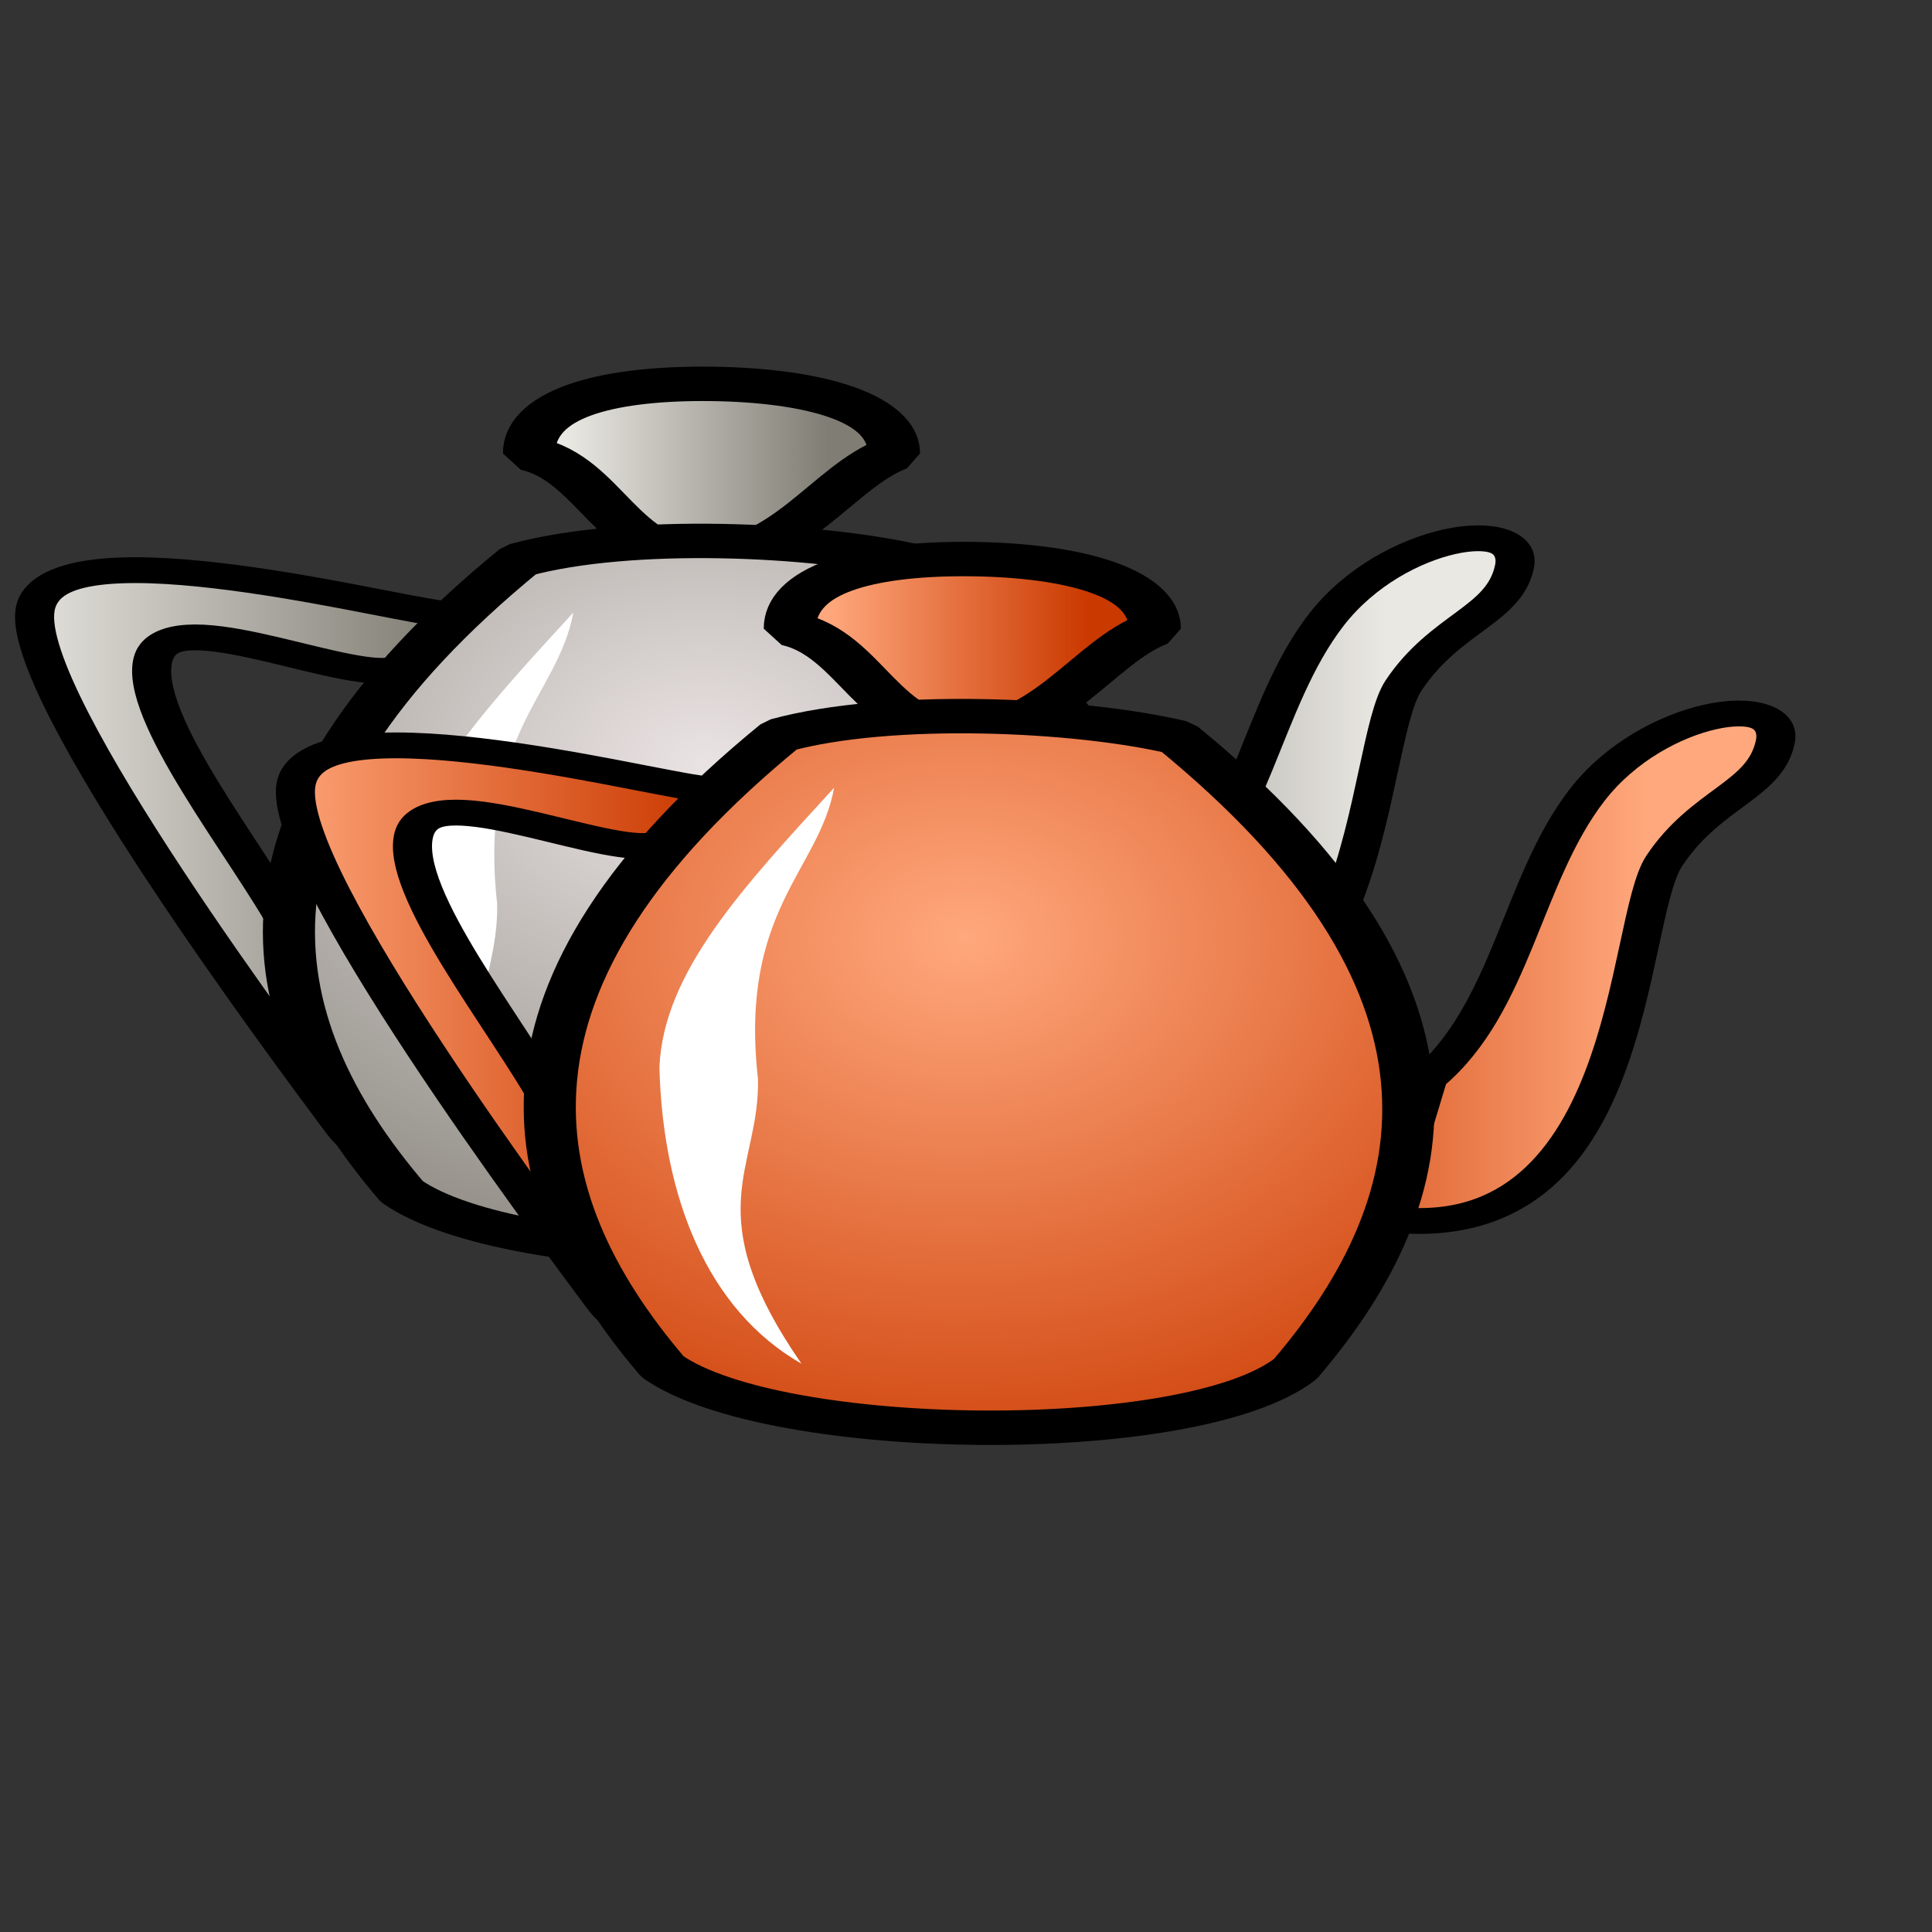 <svg xmlns="http://www.w3.org/2000/svg" xmlns:svg="http://www.w3.org/2000/svg" xmlns:xlink="http://www.w3.org/1999/xlink" id="svg5716" width="32" height="32" contentScriptType="text/ecmascript" contentStyleType="text/css" preserveAspectRatio="xMidYMid meet" version="1.0" zoomAndPan="magnify"><rect width="100%" height="100%" fill="#333333" stroke="none"/><defs id="defs3"><radialGradient id="radialGradient3239" cx="13.958" cy="13.695" r="16.335" fx="14.228" fy="13.575" gradientTransform="scale(0.939,1.065)" gradientUnits="userSpaceOnUse" spreadMethod="reflect"><stop id="stop3241" offset="0" style="stop-color:#ffa87d;stop-opacity:1"/><stop id="stop3243" offset="1" style="stop-color:#ca3900;stop-opacity:1"/></radialGradient><radialGradient id="radialGradient8779" cx="13.958" cy="13.695" r="16.335" fx="14.228" fy="13.575" gradientTransform="scale(0.939,1.065)" gradientUnits="userSpaceOnUse" spreadMethod="reflect"><stop style="stop-color:#eae3e3;stop-opacity:1" id="stop12427radialGradient8779" offset="0"/><stop style="stop-color:#807d74;stop-opacity:1" id="stop12428radialGradient8779" offset="1"/></radialGradient><linearGradient id="linearGradient8778" x1="-.212" x2="11.281" y1="12.855" y2="12.855" gradientTransform="matrix(-0.739,0,0,1.354,26.262,-0.52)" gradientUnits="userSpaceOnUse"><stop style="stop-color:#eae8e3;stop-opacity:1" id="stop12427linearGradient8778" offset="0"/><stop style="stop-color:#807d74;stop-opacity:1" id="stop12428linearGradient8778" offset="1"/></linearGradient><linearGradient id="linearGradient8777" x1="-.212" x2="11.281" y1="12.855" y2="12.855" gradientTransform="scale(0.739,1.354)" gradientUnits="userSpaceOnUse"><stop style="stop-color:#eae8e3;stop-opacity:1" id="stop12427linearGradient8777" offset="0"/><stop style="stop-color:#807d74;stop-opacity:1" id="stop12428linearGradient8777" offset="1"/></linearGradient><linearGradient id="linearGradient12426"><stop style="stop-color:#eae8e3;stop-opacity:1" id="stop12427" offset="0"/><stop style="stop-color:#807d74;stop-opacity:1" id="stop12428" offset="1"/></linearGradient><linearGradient id="linearGradient8776" x1="2.401" x2="13.47" y1="9.041" y2="9.041" gradientTransform="matrix(0.454,0,0,0.558,9.606,2.787)" gradientUnits="userSpaceOnUse"><stop style="stop-color:#eae8e3;stop-opacity:1" id="stop12427linearGradient8776" offset="0"/><stop style="stop-color:#807d74;stop-opacity:1" id="stop12428linearGradient8776" offset="1"/></linearGradient><linearGradient id="linearGradient2441" x1="2.401" x2="13.47" y1="9.041" y2="9.041" gradientTransform="matrix(0.454,0,0,0.558,9.606,2.787)" gradientUnits="userSpaceOnUse" xlink:href="#linearGradient8776"/><linearGradient id="linearGradient2443" x1="-.212" x2="11.281" y1="12.855" y2="12.855" gradientTransform="scale(0.739,1.354)" gradientUnits="userSpaceOnUse" xlink:href="#linearGradient8777"/><linearGradient id="linearGradient2445" x1="-.212" x2="11.281" y1="12.855" y2="12.855" gradientTransform="matrix(-0.739,0,0,1.354,26.262,-0.52)" gradientUnits="userSpaceOnUse" xlink:href="#linearGradient8778"/><radialGradient id="radialGradient2447" cx="13.958" cy="13.695" r="16.335" fx="14.228" fy="13.575" gradientTransform="scale(0.939,1.065)" gradientUnits="userSpaceOnUse" spreadMethod="reflect" xlink:href="#radialGradient8779"/><linearGradient id="linearGradient2461" x1="2.401" x2="13.47" y1="9.041" y2="9.041" gradientTransform="matrix(0.454,0,0,0.558,9.606,2.787)" gradientUnits="userSpaceOnUse" spreadMethod="pad" xlink:href="#radialGradient3239"/><linearGradient id="linearGradient2463" x1="-.212" x2="11.281" y1="12.855" y2="12.855" gradientTransform="scale(0.739,1.354)" gradientUnits="userSpaceOnUse" spreadMethod="pad" xlink:href="#radialGradient3239"/><linearGradient id="linearGradient2465" x1="-.212" x2="11.281" y1="12.855" y2="12.855" gradientTransform="matrix(-0.739,0,0,1.354,26.262,-0.52)" gradientUnits="userSpaceOnUse" spreadMethod="pad" xlink:href="#radialGradient3239"/><radialGradient id="radialGradient2467" cx="13.958" cy="13.695" r="16.335" fx="14.228" fy="13.575" gradientTransform="scale(0.939,1.065)" gradientUnits="userSpaceOnUse" spreadMethod="reflect" xlink:href="#radialGradient3239"/><linearGradient id="linearGradient3730" x1="2.401" x2="13.47" y1="9.041" y2="9.041" gradientTransform="matrix(0.454,0,0,0.558,9.606,2.787)" gradientUnits="userSpaceOnUse" xlink:href="#linearGradient8776"/><linearGradient id="linearGradient3732" x1="-.212" x2="11.281" y1="12.855" y2="12.855" gradientTransform="scale(0.739,1.354)" gradientUnits="userSpaceOnUse" xlink:href="#linearGradient8777"/><linearGradient id="linearGradient3734" x1="-.212" x2="11.281" y1="12.855" y2="12.855" gradientTransform="matrix(-0.739,0,0,1.354,26.262,-0.52)" gradientUnits="userSpaceOnUse" xlink:href="#linearGradient8778"/><radialGradient id="radialGradient3736" cx="13.958" cy="13.695" r="16.335" fx="14.228" fy="13.575" gradientTransform="scale(0.939,1.065)" gradientUnits="userSpaceOnUse" spreadMethod="reflect" xlink:href="#radialGradient8779"/><linearGradient id="linearGradient3738" x1="2.401" x2="13.47" y1="9.041" y2="9.041" gradientTransform="matrix(0.454,0,0,0.558,9.606,2.787)" gradientUnits="userSpaceOnUse" spreadMethod="pad" xlink:href="#radialGradient3239"/><linearGradient id="linearGradient3740" x1="-.212" x2="11.281" y1="12.855" y2="12.855" gradientTransform="scale(0.739,1.354)" gradientUnits="userSpaceOnUse" spreadMethod="pad" xlink:href="#radialGradient3239"/><linearGradient id="linearGradient3742" x1="-.212" x2="11.281" y1="12.855" y2="12.855" gradientTransform="matrix(-0.739,0,0,1.354,26.262,-0.52)" gradientUnits="userSpaceOnUse" spreadMethod="pad" xlink:href="#radialGradient3239"/><radialGradient id="radialGradient3744" cx="13.958" cy="13.695" r="16.335" fx="14.228" fy="13.575" gradientTransform="scale(0.939,1.065)" gradientUnits="userSpaceOnUse" spreadMethod="reflect" xlink:href="#radialGradient3239"/></defs><g id="layer1"><g id="g3716" transform="translate(-4.2568542e-2,1.494)"><g id="g8770" transform="matrix(0.863,0,0,0.57,0.187,2.889)"><path id="path8121" d="M 16.99,5.488 C 15.83,6.144 15.005,8.492 13.322,8.492 C 11.653,8.492 11.366,5.937 9.985,5.488 C 9.985,4.058 11.435,3.464 13.322,3.464 C 15.236,3.464 16.99,4.058 16.99,5.488 z" style="fill:url(#linearGradient3730);fill-opacity:1;fill-rule:nonzero;stroke:#000;stroke-width:1;stroke-linecap:square;stroke-linejoin:bevel;stroke-miterlimit:4;stroke-dashoffset:0;stroke-opacity:1"/><path id="path8760" d="M 8.176,10.113 C 6.942,9.855 0.802,7.53 0.508,10.016 C 0.213,12.501 5.469,23.113 6.408,25.028 C 7.347,26.943 6.286,21.735 5.439,19.397 C 4.592,17.058 2.477,13.123 2.771,11.465 C 3.066,9.808 6.144,11.944 7.285,11.797 C 8.427,11.649 9.41,10.37 8.176,10.113 z" style="fill:url(#linearGradient3732);fill-opacity:1;fill-rule:evenodd;stroke:#000;stroke-width:.75;stroke-linecap:butt;stroke-linejoin:miter;stroke-miterlimit:4;stroke-opacity:1"/><path id="path8768" d="M 26.77,12.23 C 25.99,14.001 26.243,23.584 21.417,22.633 L 22.229,18.564 C 23.843,16.503 24.028,12.784 25.288,10.32 C 26.563,7.826 29.103,7.284 28.899,8.777 C 28.705,10.194 27.578,10.394 26.77,12.23 z" style="fill:url(#linearGradient3734);fill-opacity:1;fill-rule:evenodd;stroke:#000;stroke-width:.75;stroke-linecap:butt;stroke-linejoin:miter;stroke-miterlimit:4;stroke-opacity:1"/><path d="M 19.689,26.997 C 17.691,29.352 9.709,29.221 7.545,26.935 C 4.672,21.849 3.954,15.824 9.81,8.583 C 11.9,7.72 15.499,7.961 17.424,8.645 C 23.28,15.885 22.562,21.911 19.689,26.997 z" style="fill:url(#radialGradient3736);fill-opacity:1;fill-rule:nonzero;stroke:#000;stroke-width:1;stroke-linecap:square;stroke-linejoin:bevel;stroke-miterlimit:4;stroke-dashoffset:0;stroke-opacity:1" id="path8122"/><path id="path8123" d="M 10.835,10.111 C 10.55,12.519 9.012,13.675 9.374,18.565 C 9.415,21.193 8.185,22.413 10.209,26.846 C 8.396,25.273 7.547,22.001 7.483,18.231 C 7.558,15.465 9.098,12.983 10.835,10.111 z" style="fill:#fff;fill-opacity:1;fill-rule:evenodd;stroke:none;stroke-width:1pt;stroke-linecap:butt;stroke-linejoin:miter;stroke-opacity:1"/></g><g id="g2449" transform="matrix(0.863,0,0,0.57,4.507,5.791)"><path id="path2451" d="M 16.99,5.488 C 15.83,6.144 15.005,8.492 13.322,8.492 C 11.653,8.492 11.366,5.937 9.985,5.488 C 9.985,4.058 11.435,3.464 13.322,3.464 C 15.236,3.464 16.99,4.058 16.99,5.488 z" style="fill:url(#linearGradient3738);fill-opacity:1;fill-rule:nonzero;stroke:#000;stroke-width:1;stroke-linecap:square;stroke-linejoin:bevel;stroke-miterlimit:4;stroke-dashoffset:0;stroke-opacity:1"/><path id="path2453" d="M 8.176,10.113 C 6.942,9.855 0.802,7.53 0.508,10.016 C 0.213,12.501 5.469,23.113 6.408,25.028 C 7.347,26.943 6.286,21.735 5.439,19.397 C 4.592,17.058 2.477,13.123 2.771,11.465 C 3.066,9.808 6.144,11.944 7.285,11.797 C 8.427,11.649 9.41,10.37 8.176,10.113 z" style="fill:url(#linearGradient3740);fill-opacity:1;fill-rule:evenodd;stroke:#000;stroke-width:.75;stroke-linecap:butt;stroke-linejoin:miter;stroke-miterlimit:4;stroke-opacity:1"/><path id="path2455" d="M 26.77,12.23 C 25.99,14.001 26.243,23.584 21.417,22.633 L 22.229,18.564 C 23.843,16.503 24.028,12.784 25.288,10.32 C 26.563,7.826 29.103,7.284 28.899,8.777 C 28.705,10.194 27.578,10.394 26.77,12.23 z" style="fill:url(#linearGradient3742);fill-opacity:1;fill-rule:evenodd;stroke:#000;stroke-width:.75;stroke-linecap:butt;stroke-linejoin:miter;stroke-miterlimit:4;stroke-opacity:1"/><path d="M 19.689,26.997 C 17.691,29.352 9.709,29.221 7.545,26.935 C 4.672,21.849 3.954,15.824 9.81,8.583 C 11.9,7.72 15.499,7.961 17.424,8.645 C 23.28,15.885 22.562,21.911 19.689,26.997 z" style="fill:url(#radialGradient3744);fill-opacity:1;fill-rule:nonzero;stroke:#000;stroke-width:1;stroke-linecap:square;stroke-linejoin:bevel;stroke-miterlimit:4;stroke-dashoffset:0;stroke-opacity:1" id="path2457"/><path id="path2459" d="M 10.835,10.111 C 10.55,12.519 9.012,13.675 9.374,18.565 C 9.415,21.193 8.185,22.413 10.209,26.846 C 8.396,25.273 7.547,22.001 7.483,18.231 C 7.558,15.465 9.098,12.983 10.835,10.111 z" style="fill:#fff;fill-opacity:1;fill-rule:evenodd;stroke:none;stroke-width:1pt;stroke-linecap:butt;stroke-linejoin:miter;stroke-opacity:1"/></g></g></g></svg>